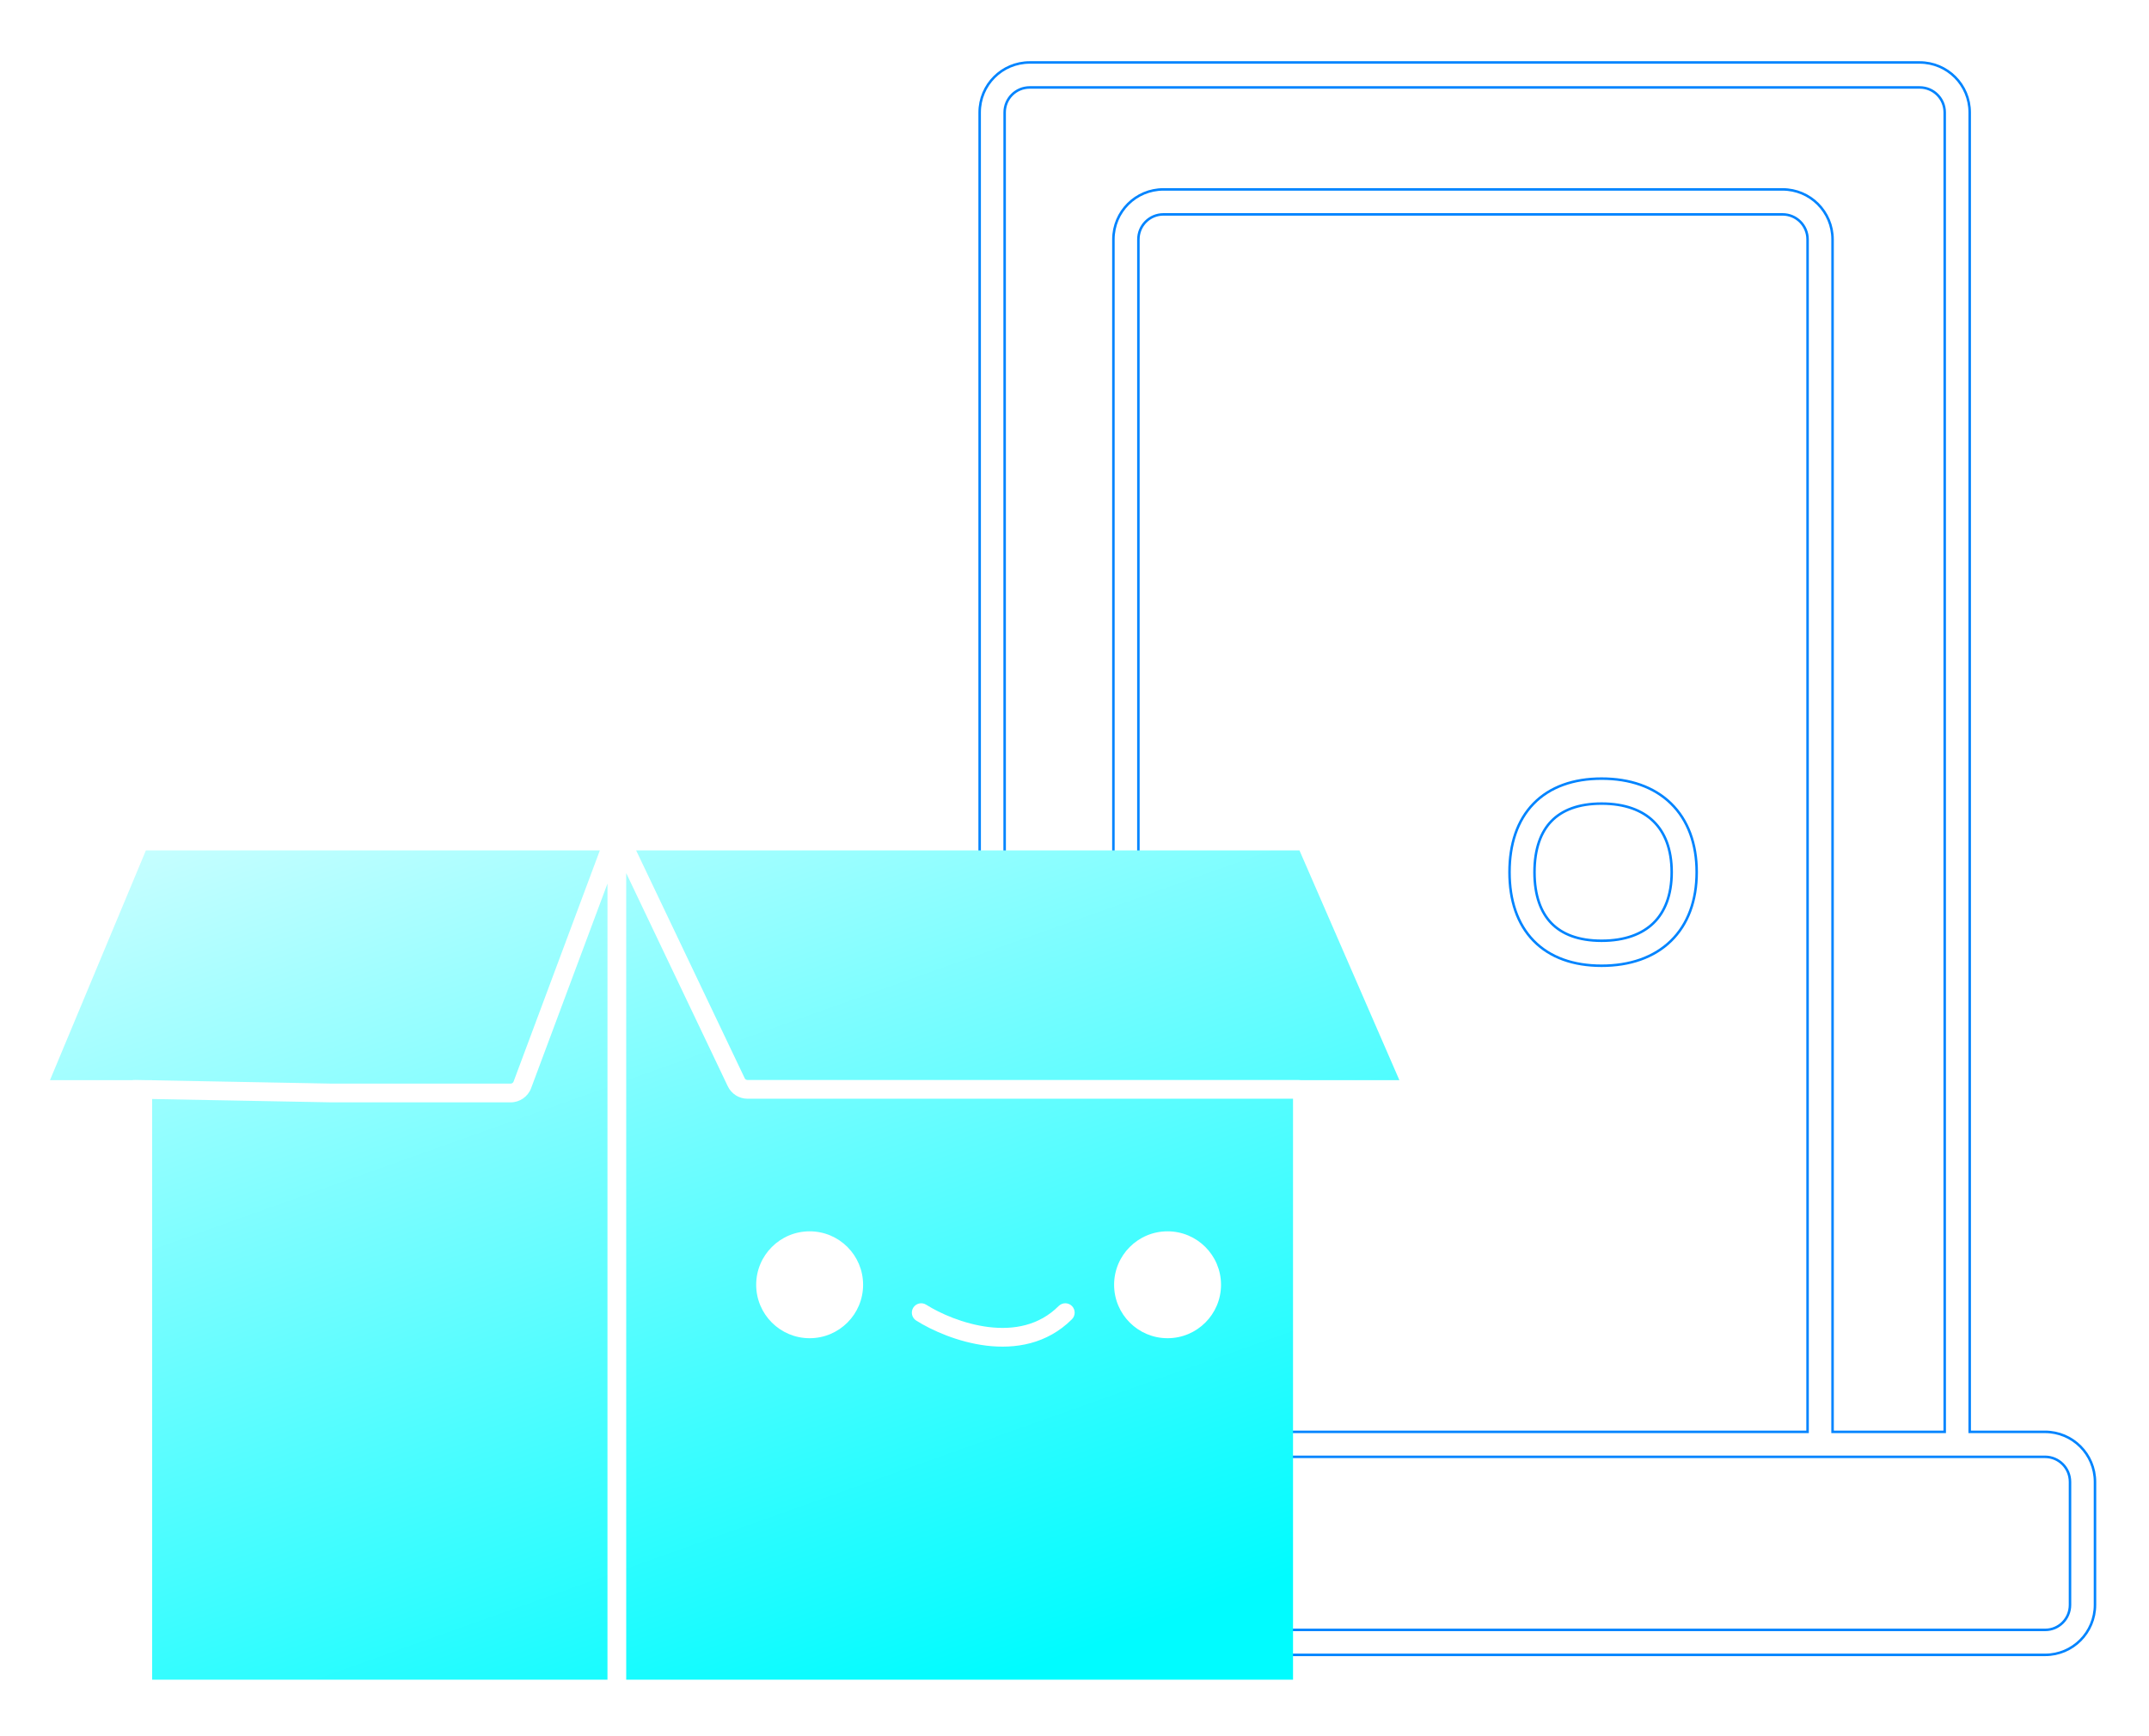 <svg width="172" height="139" viewBox="0 0 172 139" fill="none" xmlns="http://www.w3.org/2000/svg">
    <g filter="url(#filter0_d_1_67643)">
        <path fill-rule="evenodd" clip-rule="evenodd" d="M78.409 9C78.409 6.791 80.2 5 82.409 5H153.649C155.858 5 157.649 6.791 157.649 9V114.627H163.677C165.886 114.627 167.677 116.417 167.677 118.627V128.481C167.677 130.685 165.904 132.481 163.689 132.481H100.182V130.481H163.689C164.789 130.481 165.677 129.591 165.677 128.481V118.627C165.677 117.522 164.781 116.627 163.677 116.627H100.182V114.627H144.673V19.163C144.673 18.059 143.778 17.163 142.673 17.163H93.114C92.01 17.163 91.114 18.059 91.114 19.163V69.822H89.114V19.163C89.114 16.954 90.905 15.163 93.114 15.163H142.673C144.882 15.163 146.673 16.954 146.673 19.163V114.627H155.649V9C155.649 7.895 154.754 7 153.649 7H82.409C81.305 7 80.409 7.895 80.409 9V69.822H78.409V9ZM124.175 65.731C123.33 66.6 122.817 67.941 122.817 69.822C122.817 71.704 123.33 73.045 124.175 73.914C125.017 74.778 126.321 75.313 128.188 75.313C130.056 75.313 131.433 74.777 132.338 73.895C133.24 73.016 133.797 71.676 133.797 69.822C133.797 67.968 133.24 66.628 132.338 65.75C131.433 64.868 130.056 64.332 128.188 64.332C126.321 64.332 125.017 64.866 124.175 65.731ZM122.742 64.336C124.057 62.985 125.938 62.332 128.188 62.332C130.435 62.332 132.364 62.983 133.734 64.317C135.107 65.655 135.797 67.56 135.797 69.822C135.797 72.084 135.107 73.99 133.734 75.328C132.364 76.662 130.435 77.313 128.188 77.313C125.938 77.313 124.057 76.66 122.742 75.308C121.431 73.961 120.817 72.057 120.817 69.822C120.817 67.587 121.431 65.683 122.742 64.336Z" fill="white" stroke="#0084FF" stroke-width="0.2"/>
        <path fill-rule="evenodd" clip-rule="evenodd" d="M104.135 86.472H104.99H112.003L104.006 68.08H50.915L59.604 86.317C59.645 86.403 59.733 86.459 59.83 86.459H81.723H103.923C103.994 86.459 104.065 86.463 104.135 86.472ZM48.01 68.08H11.677L4 86.472H10.576C10.649 86.46 10.728 86.454 10.809 86.456L11.688 86.472H12.178V86.481L26.572 86.749H40.871C40.975 86.749 41.068 86.685 41.105 86.587L48.01 68.08ZM12.178 87.981V134.465H48.62V70.736L42.51 87.111C42.255 87.796 41.601 88.249 40.871 88.249H26.565H26.551L26.551 88.249L12.178 87.981ZM50.12 69.897L58.25 86.962C58.54 87.571 59.155 87.959 59.83 87.959H81.723H103.49V87.972V134.465H50.12V69.897ZM64.802 107.131C67.165 107.131 69.08 105.216 69.08 102.853C69.08 100.49 67.165 98.574 64.802 98.574C62.439 98.574 60.523 100.49 60.523 102.853C60.523 105.216 62.439 107.131 64.802 107.131ZM93.448 107.131C95.811 107.131 97.727 105.216 97.727 102.853C97.727 100.49 95.811 98.574 93.448 98.574C91.085 98.574 89.17 100.49 89.17 102.853C89.17 105.216 91.085 107.131 93.448 107.131ZM73.097 104.683C73.318 104.333 73.781 104.228 74.131 104.45C75.236 105.148 77.122 105.992 79.132 106.237C81.131 106.48 83.163 106.124 84.734 104.553C85.027 104.26 85.502 104.26 85.794 104.553C86.087 104.846 86.087 105.321 85.794 105.614C83.793 107.615 81.237 108.004 78.951 107.726C76.677 107.449 74.582 106.508 73.33 105.718C72.98 105.497 72.876 105.033 73.097 104.683Z" fill="url(#paint0_linear_1_67643)"/>
    </g>
    <defs>
        <filter id="filter0_d_1_67643" x="0" y="0.9" width="171.776" height="137.565" filterUnits="userSpaceOnUse" color-interpolation-filters="sRGB">
            <feFlood flood-opacity="0" result="BackgroundImageFix"/>
            <feColorMatrix in="SourceAlpha" type="matrix" values="0 0 0 0 0 0 0 0 0 0 0 0 0 0 0 0 0 0 127 0" result="hardAlpha"/>
            <feOffset/>
            <feGaussianBlur stdDeviation="2"/>
            <feComposite in2="hardAlpha" operator="out"/>
            <feColorMatrix type="matrix" values="0 0 0 0 0.165 0 0 0 0 0.965 0 0 0 0 1 0 0 0 0.2 0"/>
            <feBlend mode="normal" in2="BackgroundImageFix" result="effect1_dropShadow_1_67643"/>
            <feBlend mode="normal" in="SourceGraphic" in2="effect1_dropShadow_1_67643" result="shape"/>
        </filter>
        <linearGradient id="paint0_linear_1_67643" x1="3.328" y1="44.571" x2="40.438" y2="148.573" gradientUnits="userSpaceOnUse">
            <stop stop-color="white"/>
            <stop offset="1" stop-color="#00FCFF"/>
        </linearGradient>
    </defs>
</svg>
